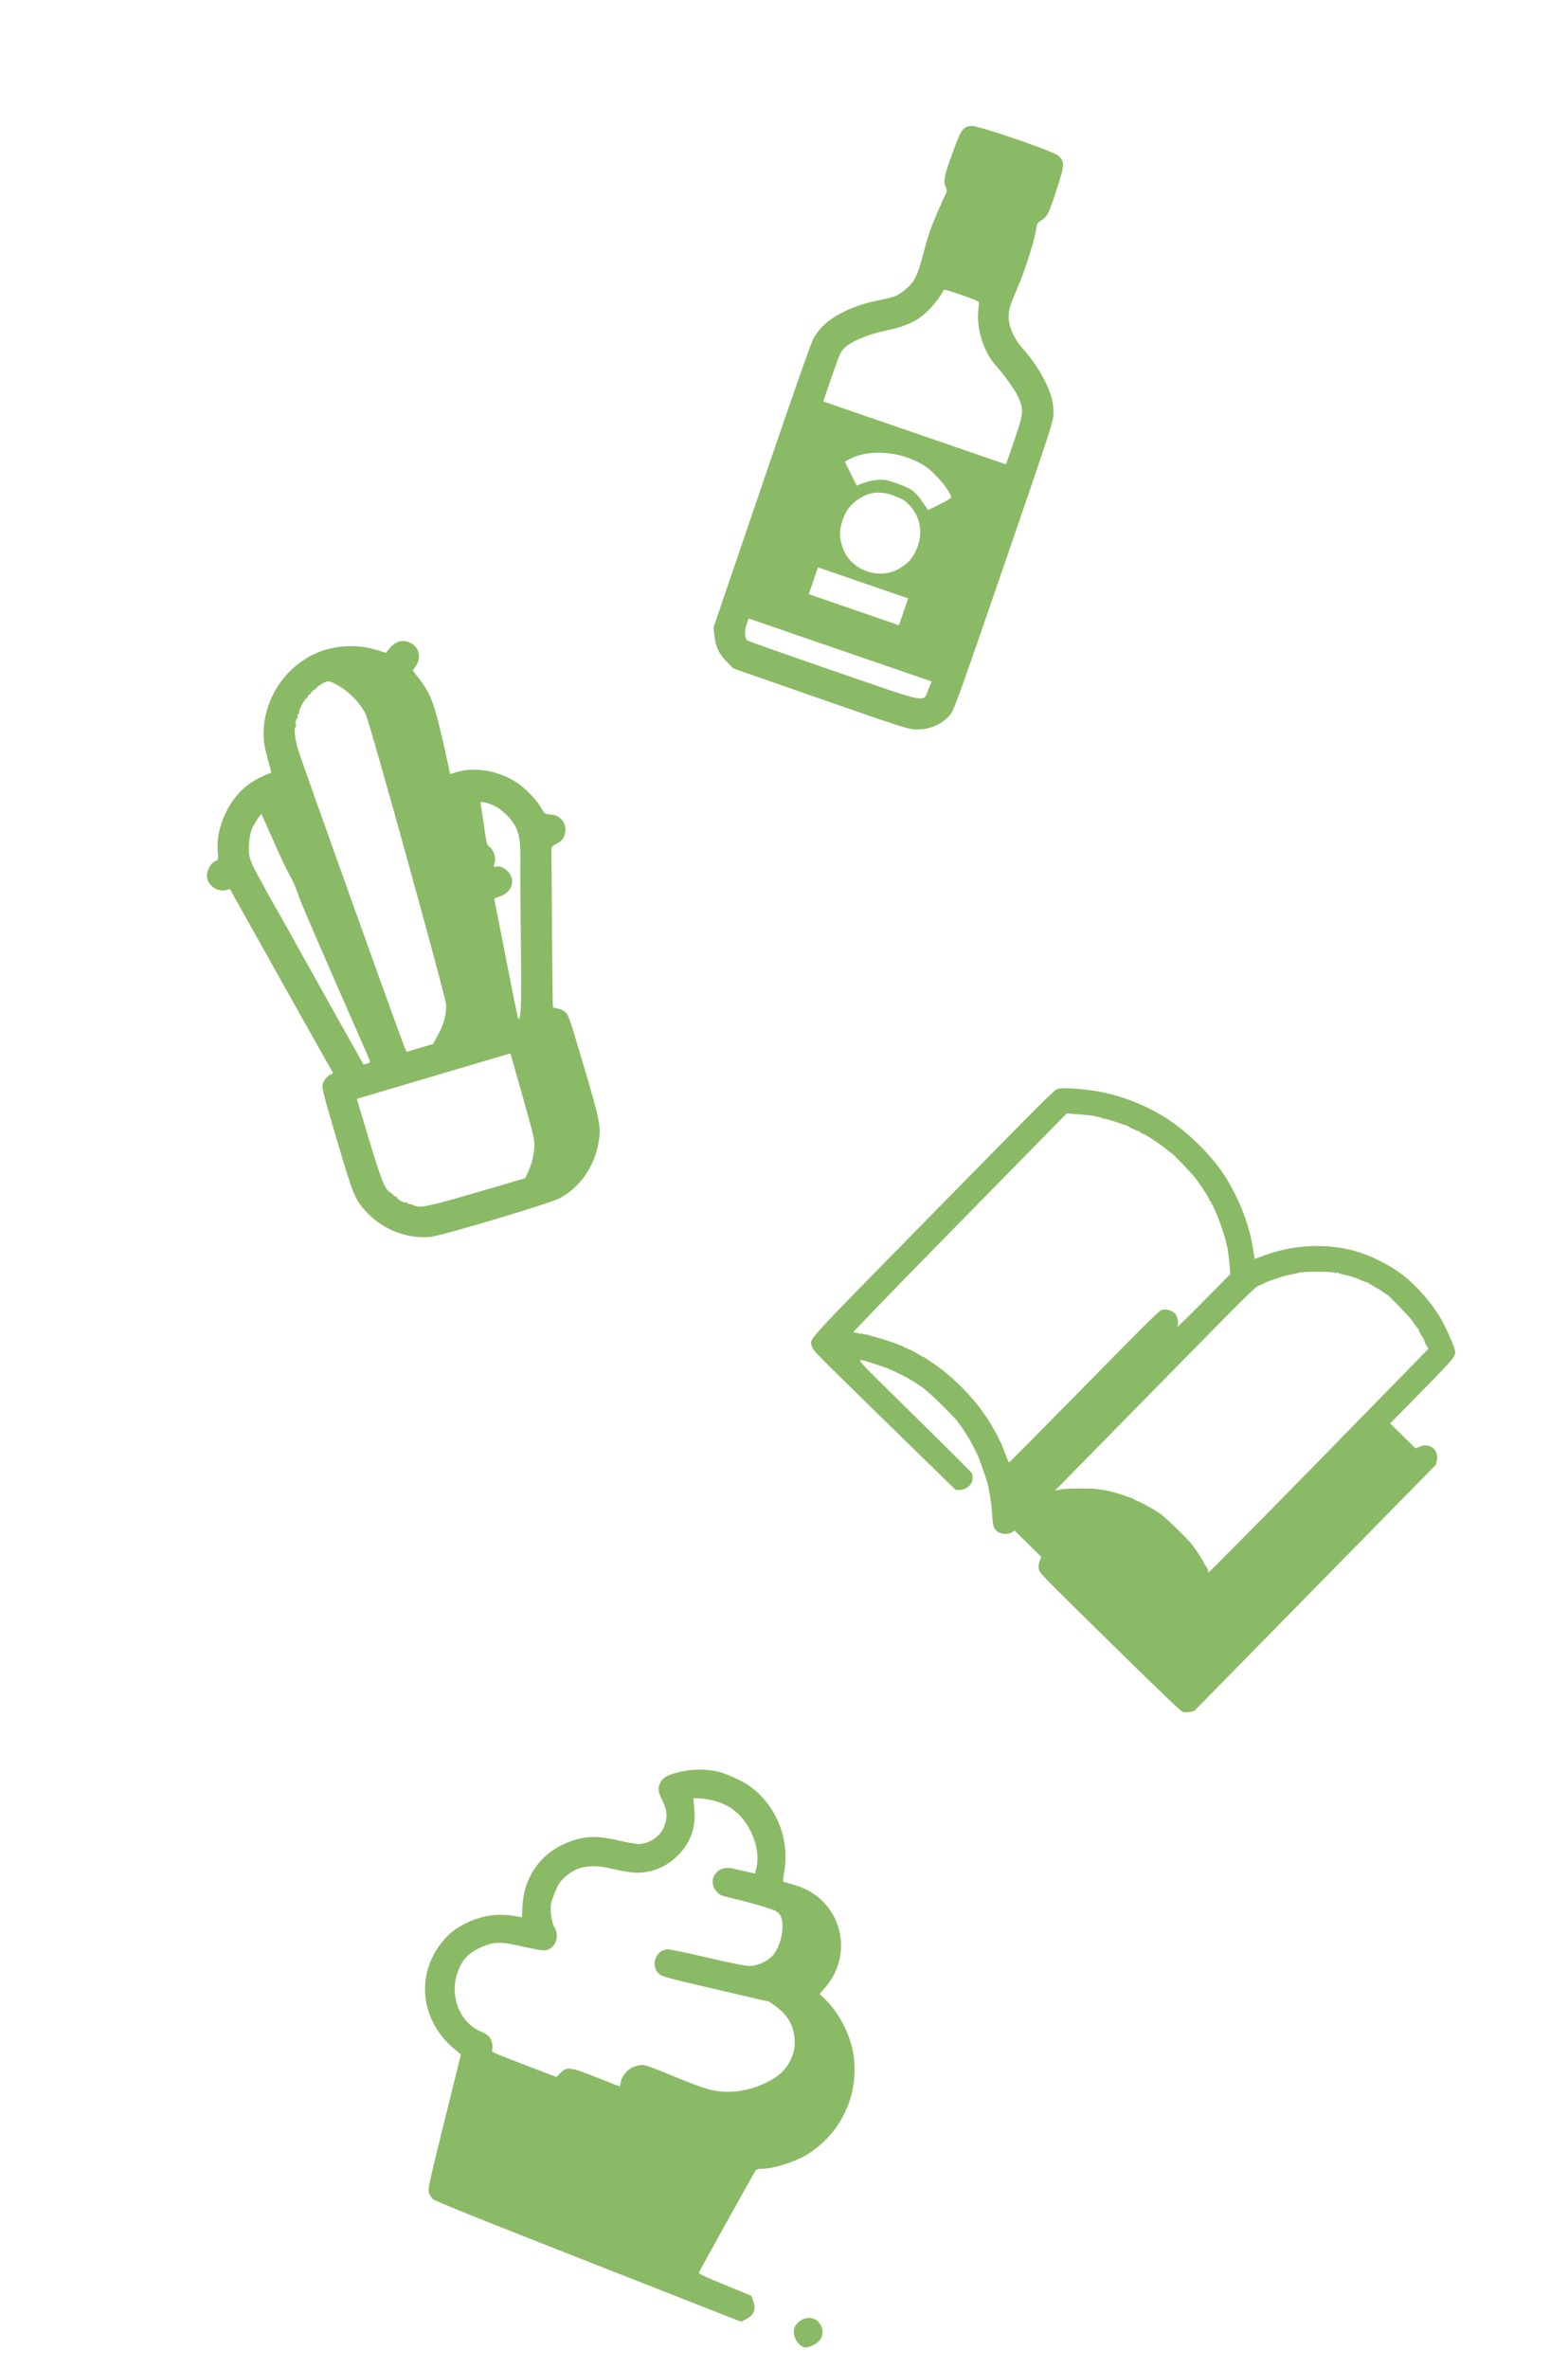 <svg width="202" height="305" viewBox="0 0 202 305" fill="none" xmlns="http://www.w3.org/2000/svg">
<path d="M125.159 16.214C124.076 16.298 123.821 16.632 122.78 19.504C121.643 22.607 121.473 23.356 121.829 24.058C121.988 24.411 122.017 24.684 121.873 24.898C121.767 25.055 121.225 26.273 120.671 27.575C119.882 29.41 119.493 30.54 118.97 32.572C118.152 35.714 117.773 36.409 116.36 37.503C115.536 38.115 115.13 38.274 113.583 38.584C111.227 39.055 109.873 39.52 108.221 40.392C106.633 41.232 105.521 42.272 104.815 43.556C104.447 44.22 102.417 50.017 98.106 62.65L91.916 80.798L92.027 81.802C92.176 83.257 92.624 84.201 93.617 85.193L94.491 86.073L105.62 89.954C115.573 93.43 116.871 93.842 117.81 93.919C119.683 94.037 121.544 93.22 122.55 91.828C122.944 91.296 124.093 88.057 129.353 72.767C135.412 55.153 135.683 54.315 135.713 53.308C135.753 51.864 135.439 50.685 134.537 48.918C133.759 47.404 132.915 46.183 131.601 44.695C130.578 43.535 129.88 41.838 129.944 40.631C129.984 39.749 130.098 39.367 131.118 36.962C132.198 34.437 133.444 30.406 133.551 29.073C133.585 28.822 133.771 28.587 134.167 28.355C134.944 27.884 135.142 27.461 136.17 24.268C137.176 21.191 137.185 20.808 136.342 20.044C135.68 19.465 126.01 16.138 125.159 16.214ZM126.127 38.967C126.121 39.088 126.064 39.56 126.023 40.037C125.791 42.292 126.723 45.299 128.167 46.919C129.435 48.339 130.771 50.221 131.177 51.133C131.901 52.804 131.882 53.166 130.672 56.682L129.603 59.791L117.829 55.74L106.055 51.69L107.146 48.519C108.134 45.646 108.29 45.296 108.793 44.802C109.605 43.975 111.924 43 114.223 42.544C116.532 42.057 117.892 41.471 119.142 40.391C119.989 39.664 121.274 38.07 121.474 37.489C121.571 37.207 121.718 37.24 123.853 37.974C125.549 38.557 126.129 38.81 126.127 38.967ZM119.31 60.112C120.619 61.002 122.684 63.573 122.511 64.075C122.473 64.185 121.792 64.583 120.991 64.974L119.556 65.674L118.986 64.829C117.982 63.307 117.435 62.908 115.588 62.255C114.128 61.753 113.813 61.698 112.936 61.8C112.373 61.852 111.568 62.049 111.141 62.218L110.382 62.536L109.599 60.985L108.837 59.424L109.433 59.12C112.098 57.702 116.425 58.137 119.31 60.112ZM117.22 65.117C118.602 66.61 118.923 68.687 118.106 70.653C117.596 71.882 116.922 72.616 115.729 73.277C113.238 74.649 109.816 73.472 108.696 70.857C108.162 69.603 108.082 68.61 108.436 67.327C108.822 65.95 109.477 65.016 110.597 64.26C112.055 63.287 113.5 63.17 115.294 63.875C116.314 64.278 116.664 64.487 117.22 65.117ZM116.401 78.775L115.807 80.502L109.998 78.504L104.19 76.505L104.784 74.778L105.378 73.052L111.187 75.05L116.995 77.048L116.401 78.775ZM119.602 88.76C118.877 90.511 119.998 90.722 107.377 86.38C101.396 84.322 96.388 82.547 96.263 82.451C95.925 82.159 95.875 81.282 96.172 80.419L96.442 79.634L108.232 83.689L120.022 87.745L119.602 88.76Z" fill="#8BBA66"/>
<g clip-path="url(#clip0_636_28)">
<path d="M39.947 84.484C36.355 86.447 34.08 90.167 33.963 94.218C33.946 95.331 34.038 95.996 34.443 97.538L34.96 99.463L34.022 99.862C33.5 100.085 32.665 100.54 32.164 100.896C29.522 102.734 27.747 106.566 28.05 109.696C28.142 110.534 28.103 110.754 27.864 110.824C27.084 111.055 26.467 112.363 26.726 113.239C27.013 114.21 28.215 114.876 29.154 114.598L29.615 114.461L36.155 126.152C39.759 132.6 42.776 137.94 42.836 138.026C42.917 138.123 42.865 138.242 42.722 138.285C42.245 138.426 41.67 139.115 41.556 139.668C41.467 140.127 41.751 141.204 43.399 146.775C45.589 154.178 45.745 154.53 47.419 156.268C49.464 158.381 52.633 159.556 55.469 159.254C57.046 159.081 70.866 154.941 72.123 154.275C74.687 152.876 76.508 150.312 77.08 147.269C77.473 145.144 77.362 144.536 75.205 137.245C73.397 131.132 73.249 130.691 72.826 130.314C72.587 130.091 72.131 129.896 71.823 129.849C71.519 129.818 71.249 129.725 71.225 129.645C71.202 129.565 71.153 125.009 71.109 119.534C71.08 114.054 71.044 109.425 71.033 109.273C71.029 109.083 71.258 108.86 71.589 108.693C72.359 108.309 72.588 108.034 72.769 107.357C73.106 106.097 72.222 104.922 70.89 104.866C70.239 104.833 70.152 104.772 69.756 104.076C69.176 103.053 67.741 101.538 66.704 100.841C64.311 99.246 61.272 98.691 58.852 99.407L57.993 99.661L57.697 98.311C56.082 90.86 55.639 89.537 54.029 87.433L53.164 86.322L53.499 85.876C54.236 84.914 54.094 83.554 53.169 82.944C52.111 82.236 51 82.461 50.139 83.529L49.706 84.055L48.599 83.708C45.788 82.808 42.463 83.099 39.947 84.484ZM43.661 88.319C45.016 89.096 46.416 90.551 47.095 91.909C47.622 92.93 57.376 128.184 57.464 129.301C57.539 130.491 57.171 131.881 56.476 133.16L55.776 134.423L54.073 134.927L52.37 135.431L51.982 134.472C51.198 132.523 38.773 97.781 38.392 96.491C37.987 95.122 37.837 93.678 38.076 93.607C38.155 93.584 38.189 93.522 38.149 93.447C38.024 93.259 38.111 92.558 38.271 92.511C38.35 92.487 38.381 92.357 38.343 92.23C38.306 92.102 38.352 91.967 38.432 91.944C38.527 91.915 38.567 91.817 38.535 91.706C38.459 91.451 39.25 89.97 39.505 89.895C39.617 89.862 39.688 89.754 39.665 89.674C39.637 89.579 39.729 89.482 39.857 89.445C39.984 89.407 40.072 89.294 40.044 89.199C40.02 89.119 40.09 89.064 40.184 89.088C40.294 89.108 40.348 89.057 40.315 88.946C40.282 88.834 40.32 88.788 40.398 88.817C40.465 88.867 40.599 88.792 40.682 88.664C40.875 88.382 41.542 87.942 42.062 87.771C42.36 87.665 42.781 87.801 43.661 88.319ZM35.173 108.143C35.952 109.955 36.917 111.99 37.309 112.67C37.701 113.351 38.16 114.375 38.334 114.964C38.593 115.84 40.803 120.968 47.431 136.061C47.753 136.796 47.753 136.796 47.291 136.933L46.83 137.07L42.354 129.079C39.898 124.699 37.799 120.939 37.701 120.726C37.587 120.517 36.829 119.183 36.027 117.759C35.209 116.339 34.467 115 34.353 114.791C34.255 114.578 33.736 113.641 33.216 112.704C32.513 111.44 32.226 110.763 32.113 110.087C31.949 109.183 32.149 107.341 32.5 106.596C32.782 106.028 33.603 104.764 33.669 104.814C33.71 104.836 34.379 106.335 35.173 108.143ZM64.102 103.983C64.503 104.228 65.197 104.819 65.617 105.3C66.73 106.547 67.058 107.713 67.032 110.318C67.01 111.415 67.041 116.496 67.103 121.619C67.186 129.801 67.116 131.38 66.756 131.157C66.715 131.135 66.027 127.755 65.231 123.662C64.436 119.569 63.751 116.084 63.704 115.925C63.643 115.718 63.767 115.612 64.277 115.461C65.694 115.042 66.346 113.793 65.765 112.649C65.44 112.018 64.467 111.423 63.99 111.564C63.592 111.682 63.538 111.559 63.734 111.051C63.937 110.506 63.57 109.386 63.093 109.059C62.703 108.794 62.691 108.694 62.33 106.186C62.116 104.761 61.933 103.499 61.9 103.387C61.806 103.069 63.232 103.443 64.102 103.983ZM67.328 141.168C68.786 146.329 68.891 146.8 68.833 147.717C68.752 148.849 68.484 149.933 67.997 150.977L67.657 151.701L61.459 153.517C55.055 155.394 54.056 155.586 53.256 155.165C53.091 155.075 52.883 155.015 52.787 155.044C52.692 155.072 52.589 155.016 52.565 154.936C52.537 154.841 52.438 154.801 52.327 154.834C52.072 154.909 51.211 154.454 51.135 154.199C51.102 154.088 51.01 154.011 50.915 154.039C50.835 154.063 50.732 154.007 50.704 153.911C50.675 153.816 50.512 153.674 50.347 153.584C49.584 153.169 49.182 152.163 47.544 146.744L45.97 141.479L55.856 138.554L65.758 135.625L67.328 141.168Z" fill="#8BBA66"/>
</g>
<g clip-path="url(#clip1_636_28)">
<path d="M180.568 164.051C178.962 162.838 176.66 161.689 174.653 161.098C171.028 160.049 166.708 160.233 162.941 161.611L161.64 162.097L161.435 160.861C160.963 157.791 159.774 154.669 157.998 151.737C156.182 148.766 152.651 145.337 149.502 143.509C147.121 142.11 144.346 141.072 141.683 140.564C139.736 140.205 137.018 140.007 136.304 140.188C135.841 140.308 135.429 140.708 120.323 156.092C103.262 173.466 104.325 172.306 104.576 173.338C104.706 173.849 104.814 173.954 113.915 182.853L123.123 191.838L123.587 191.853C124.139 191.857 124.86 191.454 125.117 190.998C125.336 190.638 125.36 190.048 125.192 189.673C125.123 189.547 121.786 186.213 117.767 182.267C110.187 174.824 110.295 174.949 111.264 175.172C111.603 175.256 114.153 176.093 114.59 176.273C114.862 176.386 116.551 177.202 116.785 177.355C116.862 177.393 117.047 177.498 117.212 177.602C117.504 177.774 117.611 177.84 118.282 178.269C119.069 178.755 119.712 179.31 121.293 180.862C122.229 181.782 123.166 182.759 123.362 183.028C123.988 183.873 124.234 184.248 124.646 184.921C124.734 185.065 124.852 185.238 124.881 185.305C125.038 185.536 125.885 187.211 126.003 187.48C126.181 187.904 127.065 190.439 127.164 190.786C127.325 191.384 127.557 192.532 127.559 192.745C127.58 192.861 127.621 193.17 127.662 193.421C127.713 193.681 127.767 194.309 127.801 194.821C127.892 196.367 127.972 196.695 128.372 197.088C128.831 197.538 129.828 197.635 130.347 197.302L130.702 197.076L132.419 198.762L134.146 200.458L133.928 201.011C133.796 201.321 133.761 201.766 133.841 202.075C133.972 202.586 134.089 202.701 142.995 211.447C150.019 218.344 152.096 220.326 152.387 220.42C152.581 220.476 152.997 220.482 153.286 220.422L153.836 220.31L169.421 204.439L185.007 188.567L185.108 188.015C185.366 186.64 184.188 185.713 182.907 186.256L182.358 186.484L180.729 184.884L179.09 183.275L183.161 179.129C187.548 174.661 187.596 174.593 187.415 173.782C187.273 173.146 186.188 170.739 185.589 169.729C184.323 167.604 182.418 165.446 180.568 164.051ZM181.928 170.043C182.242 170.542 182.624 171.071 182.682 171.07C182.711 171.08 182.78 171.224 182.83 171.388C182.889 171.561 183.047 171.869 183.203 172.081C183.35 172.282 183.478 172.542 183.489 172.648C183.499 172.735 183.627 173.014 183.765 173.245L184.02 173.668L169.901 188.105C162.133 196.036 155.733 202.494 155.694 202.456C155.655 202.418 155.616 202.302 155.615 202.205C155.614 202.089 155.495 201.839 155.339 201.628C155.182 201.417 155.045 201.186 155.025 201.109C155.014 201.041 154.926 200.878 154.847 200.743C154.759 200.618 154.612 200.397 154.524 200.253C153.661 198.907 153.309 198.504 151.699 196.924C150.061 195.315 149.505 194.846 148.368 194.208C147.406 193.666 147.056 193.476 146.668 193.325C146.426 193.24 146.183 193.117 146.125 193.059C146.066 193.002 145.901 192.916 145.755 192.869C145.629 192.822 145.154 192.662 144.718 192.521C143.602 192.135 142.692 191.911 141.985 191.811C141.646 191.766 141.269 191.721 141.133 191.703C140.369 191.603 137.227 191.642 136.638 191.773L135.915 191.924L148.798 178.804C161.309 166.083 161.692 165.693 162.251 165.494C162.569 165.385 162.867 165.237 162.925 165.198C163.117 165.003 166.018 164.077 166.501 164.054C166.627 164.043 166.888 163.992 167.051 163.942C167.543 163.793 168.007 163.75 169.873 163.743C170.849 163.743 171.778 163.793 171.914 163.869C172.05 163.926 172.204 163.944 172.252 163.895C172.3 163.846 172.387 163.855 172.446 163.912C172.504 163.97 172.941 164.092 173.425 164.184C173.909 164.276 174.636 164.511 175.044 164.701C175.462 164.9 175.888 165.07 175.985 165.069C176.082 165.088 176.315 165.202 176.5 165.326C176.694 165.459 177.044 165.669 177.287 165.792C177.53 165.916 177.929 166.173 178.172 166.355C178.425 166.526 178.658 166.679 178.697 166.679C178.813 166.678 181.732 169.716 181.928 170.043ZM153.721 151.35C153.985 151.667 154.288 152.061 154.396 152.224C154.504 152.387 154.68 152.637 154.788 152.8C154.974 153.079 155.17 153.367 155.464 153.829C155.533 153.935 155.661 154.194 155.76 154.406C155.848 154.608 155.946 154.743 155.975 154.714C156.013 154.675 156.053 154.771 156.064 154.916C156.075 155.061 156.124 155.147 156.153 155.118C156.191 155.079 156.25 155.136 156.27 155.252C156.29 155.349 156.33 155.464 156.35 155.503C156.399 155.57 156.586 155.965 156.754 156.36C157.119 157.197 157.894 159.53 157.897 159.781C157.897 159.839 157.957 160.052 158.027 160.254C158.087 160.466 158.177 160.842 158.199 161.093C158.22 161.345 158.263 161.731 158.303 161.943C158.334 162.165 158.397 162.726 158.431 163.199L158.487 164.059L155.019 167.571C153.094 169.532 151.608 170.966 151.665 170.811C151.863 170.336 151.741 169.621 151.408 169.18C151.027 168.709 150.203 168.475 149.596 168.684C149.307 168.783 147.112 170.959 139.631 178.578C134.344 183.963 130.004 188.343 129.975 188.314C129.936 188.276 129.847 188.054 129.213 186.417C129.065 186.041 128.907 185.675 128.858 185.608C128.808 185.521 128.681 185.281 128.592 185.059C128.493 184.847 128.345 184.568 128.257 184.424C128.169 184.299 128.081 184.174 128.09 184.145C128.08 184.116 128.051 184.068 128.021 184.02C127.992 183.953 127.835 183.703 127.687 183.424C127.53 183.154 127.304 182.779 127.167 182.587C127.04 182.405 126.824 182.097 126.687 181.905C125.159 179.676 122.349 176.917 120.151 175.487C119.957 175.373 119.616 175.134 119.402 174.982C119.188 174.829 118.955 174.696 118.887 174.687C118.819 174.658 118.654 174.573 118.508 174.487C118.042 174.201 117.876 174.097 117.857 174.116C117.848 174.126 117.721 174.04 117.566 173.945C117.41 173.83 117.187 173.745 117.051 173.727C116.926 173.718 116.848 173.681 116.886 173.641C116.924 173.602 116.837 173.555 116.692 173.547C116.547 173.538 116.459 173.491 116.488 173.461C116.526 173.422 116.4 173.356 116.216 173.309C116.022 173.253 115.847 173.177 115.809 173.158C115.682 173.034 113.316 172.262 112.56 172.095C112.221 172.011 111.833 171.899 111.717 171.842C111.581 171.785 111.445 171.767 111.397 171.816C111.35 171.865 111.243 171.837 111.165 171.76C111.087 171.683 110.98 171.655 110.923 171.714C110.875 171.763 110.778 171.764 110.72 171.706C110.661 171.649 110.487 171.611 110.332 171.613C110.168 171.605 109.993 171.568 109.945 171.52C109.896 171.472 115.221 165.971 123.641 157.396L137.425 143.358L138.277 143.428C138.751 143.453 139.321 143.496 139.563 143.523C139.815 143.54 140.086 143.576 140.183 143.575C140.725 143.628 141.897 143.878 141.984 143.965C142.033 144.013 142.198 144.059 142.333 144.058C142.469 144.057 143.099 144.235 143.729 144.451C144.359 144.668 144.99 144.885 145.126 144.922C145.271 144.969 145.426 145.045 145.475 145.093C145.524 145.141 145.738 145.255 145.951 145.35C146.155 145.435 146.34 145.539 146.378 145.558C146.408 145.587 146.524 145.625 146.65 145.633C146.766 145.632 146.844 145.67 146.805 145.709C146.777 145.739 146.913 145.834 147.126 145.929C147.33 146.014 147.592 146.137 147.709 146.213C148.885 146.928 149.459 147.319 150.355 148.046C150.706 148.332 151.017 148.562 151.027 148.571C151.105 148.57 153.261 150.803 153.721 151.35Z" fill="#8BBA66"/>
</g>
<path d="M92.38 228.075C90.51 227.706 88.819 227.777 86.909 228.316C85.778 228.626 85.252 229.023 84.977 229.72C84.739 230.365 84.81 230.78 85.381 231.929C85.957 233.064 86.019 234.013 85.577 235.132C85.078 236.396 83.866 237.295 82.439 237.42C82.105 237.456 81.002 237.272 79.985 237.039C76.796 236.266 75.134 236.349 72.762 237.377C69.486 238.821 67.457 241.833 67.301 245.501L67.237 246.854L66.07 246.661C64.171 246.365 62.292 246.614 60.522 247.393C58.767 248.178 57.651 249.047 56.607 250.5C53.572 254.694 54.333 260.253 58.425 263.717L59.38 264.531L57.229 273.207C55.258 281.131 55.09 281.938 55.269 282.379C55.369 282.636 55.602 282.981 55.771 283.148C56.001 283.374 61.782 285.708 75.774 291.202L95.467 298.932L96.072 298.633C97.147 298.083 97.434 297.357 97.025 296.221L96.788 295.589L93.375 294.191C90.428 292.976 89.975 292.763 90.049 292.574C90.153 292.313 97.06 279.888 97.314 279.501C97.427 279.344 97.725 279.227 98.056 279.24C99.631 279.291 102.746 278.254 104.369 277.164C108.573 274.306 110.702 269.469 109.944 264.499C109.556 261.993 108.111 259.188 106.293 257.411C105.926 257.065 105.611 256.756 105.602 256.735C105.588 256.73 105.905 256.351 106.301 255.903C108.395 253.538 108.929 250.187 107.695 247.314C106.71 245.043 104.829 243.426 102.389 242.714C101.668 242.497 101.02 242.308 100.942 242.294C100.855 242.26 100.891 241.787 100.996 241.223C101.801 236.972 100.12 232.595 96.691 230.047C95.731 229.332 93.481 228.309 92.38 228.075ZM94.31 232.887C96.594 234.461 98.063 238.015 97.441 240.525L97.264 241.227L96.291 241.011C95.748 240.897 94.932 240.709 94.488 240.601C93.497 240.344 92.703 240.568 92.161 241.261C91.629 241.925 91.706 242.879 92.312 243.555C92.732 244.024 92.82 244.058 94.94 244.56C96.151 244.853 97.818 245.31 98.649 245.588C99.934 245.995 100.198 246.133 100.446 246.483C101.24 247.62 100.667 250.686 99.428 251.91C98.743 252.581 97.567 253.09 96.61 253.132C96.149 253.152 94.122 252.754 91.156 252.053C88.542 251.44 86.228 250.963 86.004 250.975C84.464 251.089 83.764 253.03 84.854 254.099C85.253 254.492 85.77 254.629 92.201 256.128L99.125 257.738L99.986 258.364C101.587 259.5 102.409 261.119 102.391 263.077C102.357 264.525 101.615 266.063 100.479 267.026C98.952 268.338 96.183 269.31 93.975 269.328C92.004 269.339 91.034 269.074 86.901 267.374C83.46 265.964 83.012 265.82 82.499 265.886C81.249 266.031 80.194 266.958 79.958 268.108L79.859 268.657L76.836 267.463C73.377 266.097 73.023 266.057 72.148 266.955L71.677 267.424L67.475 265.814C63.374 264.244 63.287 264.21 63.401 263.919C63.556 263.527 63.358 262.625 63.023 262.241C62.88 262.05 62.458 261.799 62.101 261.641C59.171 260.467 57.789 256.864 59.041 253.696C59.638 252.184 60.432 251.406 62.06 250.688C63.702 249.976 64.445 249.967 67.387 250.642C68.575 250.91 69.765 251.128 70.018 251.127C71.457 251.142 72.23 249.397 71.383 248.055C71.205 247.783 71.033 247.026 70.969 246.379C70.889 245.306 70.92 245.1 71.426 243.821C71.896 242.63 72.075 242.347 72.691 241.767C74.251 240.284 76.066 239.942 78.825 240.613C79.763 240.832 80.989 241.047 81.54 241.097C83.546 241.251 85.473 240.584 86.987 239.217C88.88 237.529 89.687 235.445 89.444 232.913L89.325 231.556L89.766 231.545C91.33 231.541 93.137 232.07 94.31 232.887Z" fill="#8BBA66"/>
<path d="M103.9 298.466C103.23 298.588 102.594 299.093 102.364 299.674C102.02 300.546 102.617 301.841 103.533 302.202C103.983 302.38 105.154 301.885 105.589 301.335C106.594 300.068 105.474 298.181 103.9 298.466Z" fill="#8BBA66"/>
<defs>
<clipPath id="clip0_636_28">
<rect width="85" height="85" fill="white" transform="translate(0 91.367) rotate(-16.479)"/>
</clipPath>
<clipPath id="clip1_636_28">
<rect width="70" height="70" fill="white" transform="translate(152.051 123) rotate(44.478)"/>
</clipPath>
</defs>
</svg>
